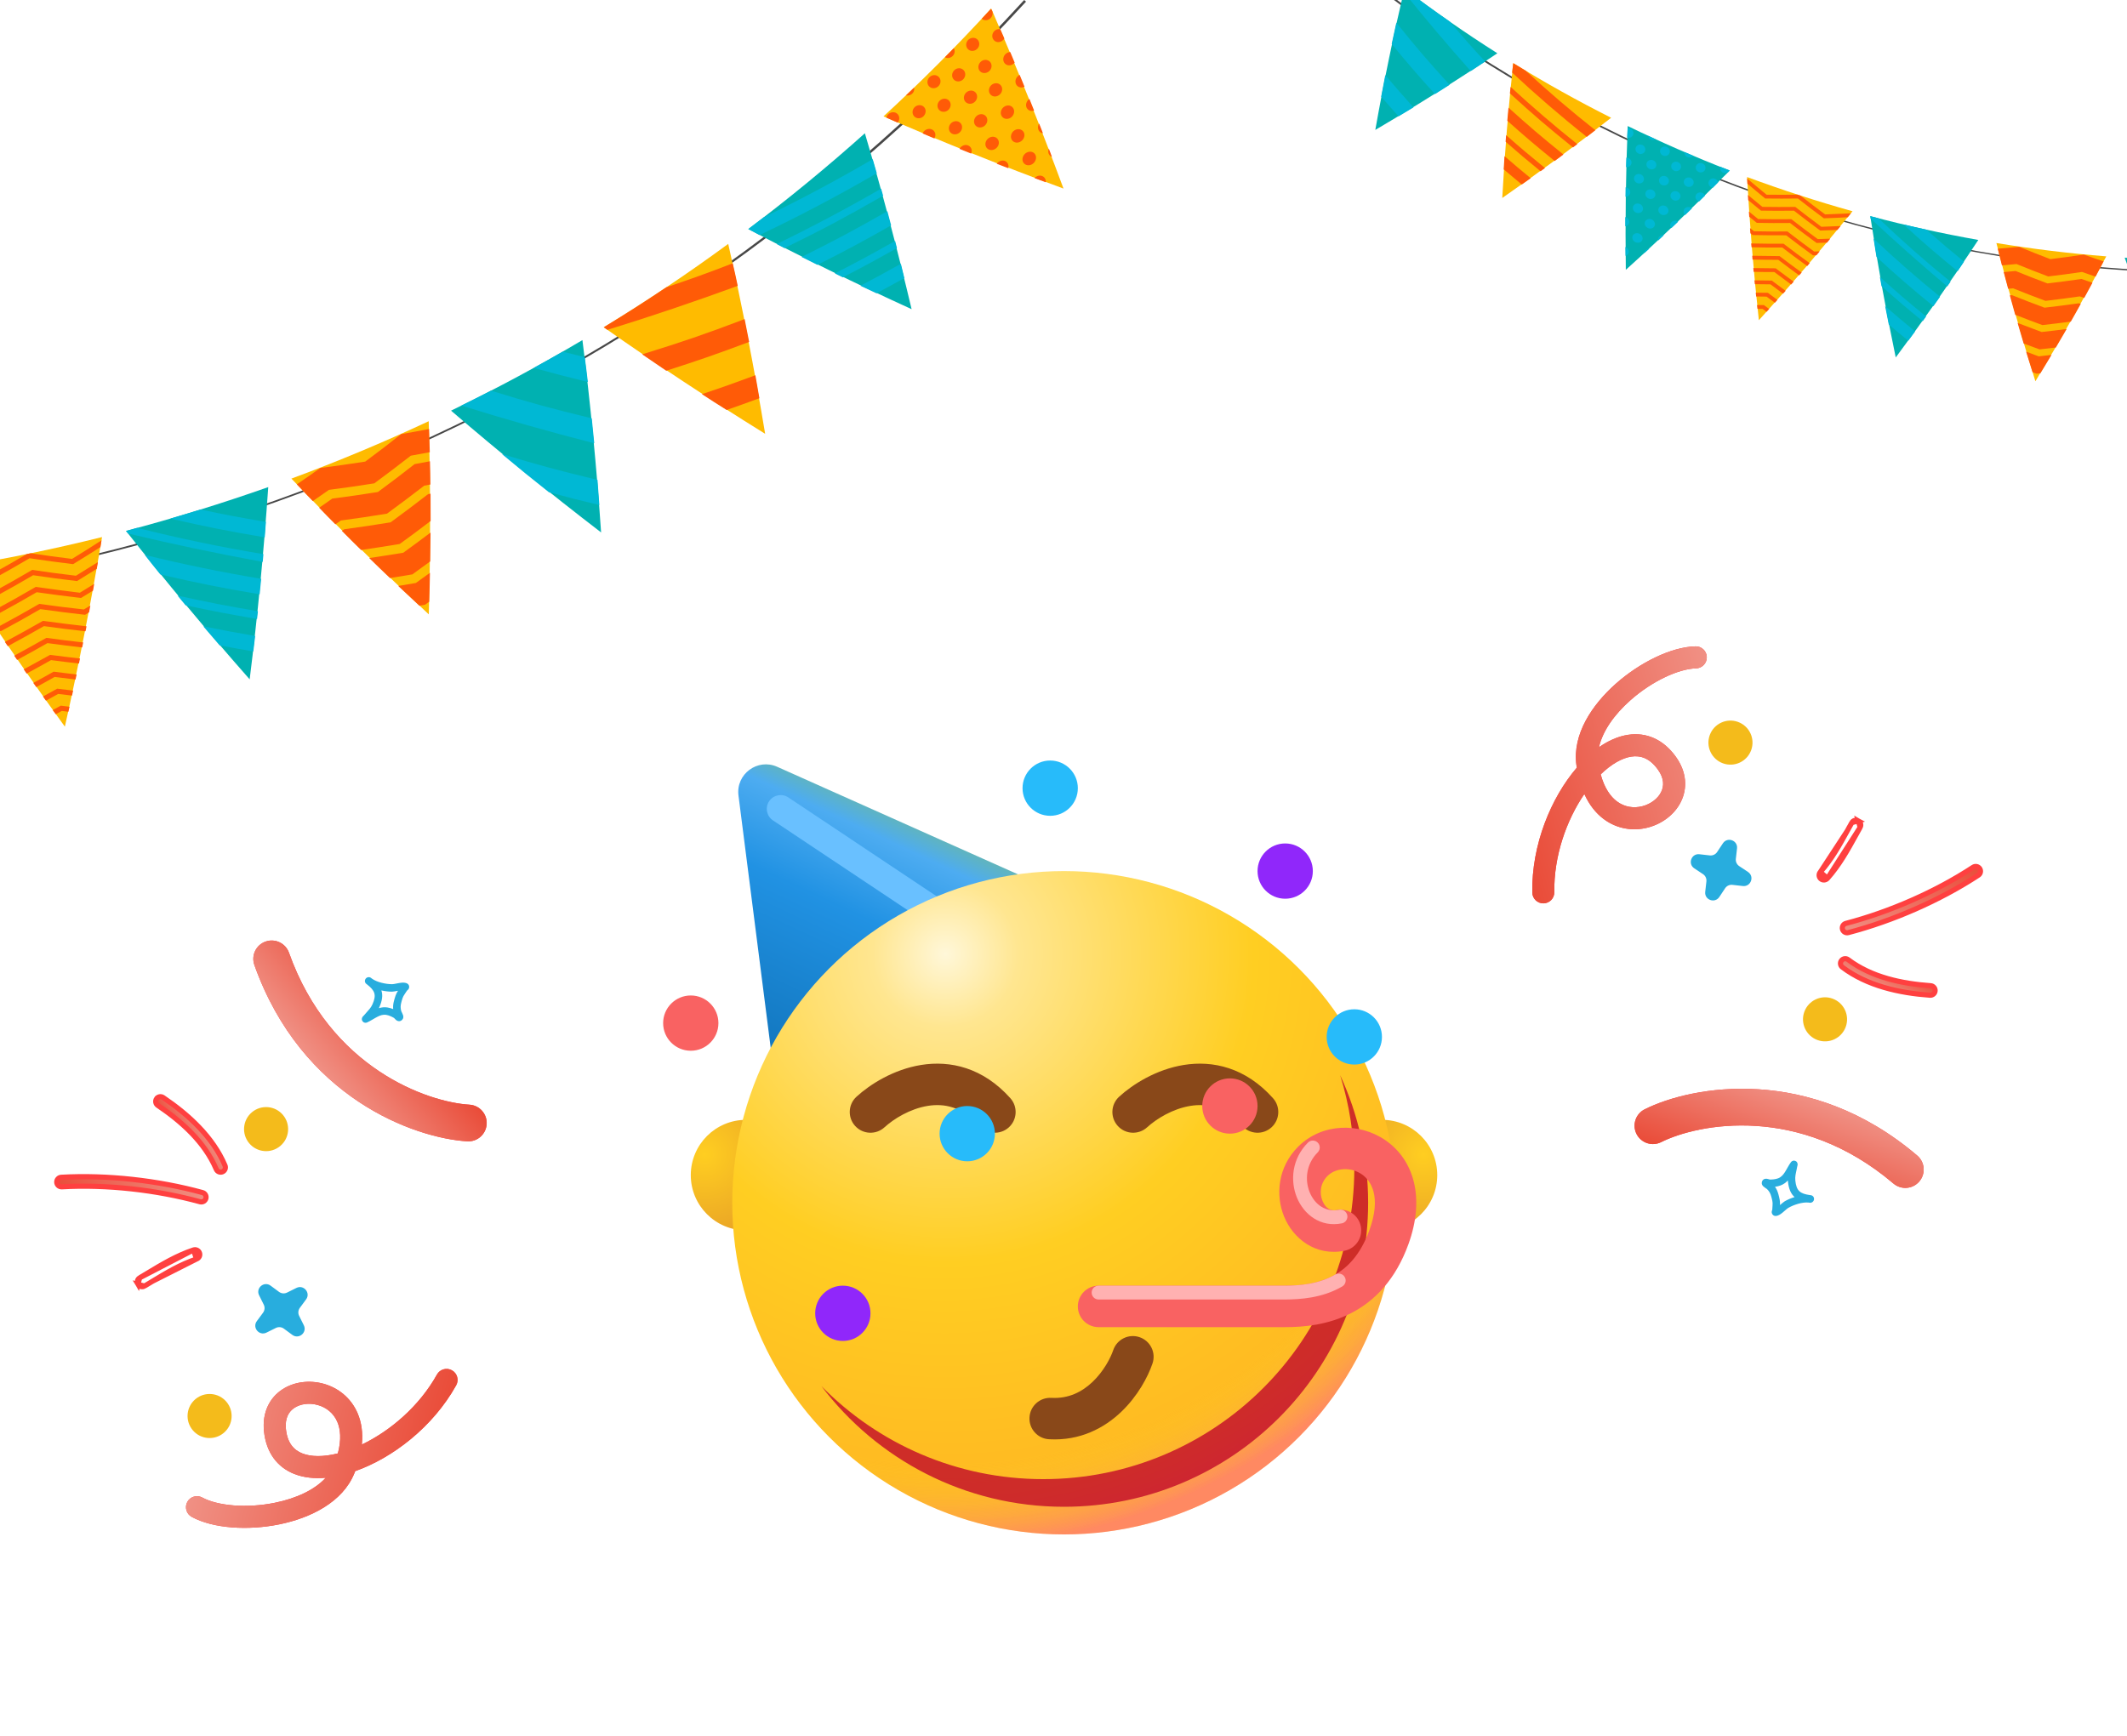 <svg width="414" height="338" viewBox="0 0 414 338" fill="none" xmlns="http://www.w3.org/2000/svg">
<defs>
<filter id="filter0_f_1674_8914" x="63.88" y="113.34" width="298.414" height="276.02" filterUnits="userSpaceOnUse" color-interpolation-filters="sRGB">
<feFlood flood-opacity="0" result="BackgroundImageFix"/>
<feBlend mode="normal" in="SourceGraphic" in2="BackgroundImageFix" result="shape"/>
<feGaussianBlur stdDeviation="48" result="effect1_foregroundBlur_1674_8914"/>
</filter>
<filter id="filter1_ddii_1674_8914" x="168.374" y="224.125" width="88.166" height="84.121" filterUnits="userSpaceOnUse" color-interpolation-filters="sRGB">
<feFlood flood-opacity="0" result="BackgroundImageFix"/>
<feColorMatrix in="SourceAlpha" type="matrix" values="0 0 0 0 0 0 0 0 0 0 0 0 0 0 0 0 0 0 127 0" result="hardAlpha"/>
<feOffset dy="16"/>
<feGaussianBlur stdDeviation="16"/>
<feColorMatrix type="matrix" values="0 0 0 0 0.282 0 0 0 0 0.055 0 0 0 0 0.302 0 0 0 0.2 0"/>
<feBlend mode="normal" in2="BackgroundImageFix" result="effect1_dropShadow_1674_8914"/>
<feColorMatrix in="SourceAlpha" type="matrix" values="0 0 0 0 0 0 0 0 0 0 0 0 0 0 0 0 0 0 127 0" result="hardAlpha"/>
<feOffset dy="4"/>
<feGaussianBlur stdDeviation="4"/>
<feComposite in2="hardAlpha" operator="out"/>
<feColorMatrix type="matrix" values="0 0 0 0 0.282 0 0 0 0 0.055 0 0 0 0 0.302 0 0 0 0.2 0"/>
<feBlend mode="normal" in2="effect1_dropShadow_1674_8914" result="effect2_dropShadow_1674_8914"/>
<feBlend mode="normal" in="SourceGraphic" in2="effect2_dropShadow_1674_8914" result="shape"/>
<feColorMatrix in="SourceAlpha" type="matrix" values="0 0 0 0 0 0 0 0 0 0 0 0 0 0 0 0 0 0 127 0" result="hardAlpha"/>
<feOffset dx="6" dy="6"/>
<feGaussianBlur stdDeviation="16"/>
<feComposite in2="hardAlpha" operator="arithmetic" k2="-1" k3="1"/>
<feColorMatrix type="matrix" values="0 0 0 0 0.763 0 0 0 0 0.389 0 0 0 0 0.122 0 0 0 1 0"/>
<feBlend mode="normal" in2="shape" result="effect3_innerShadow_1674_8914"/>
<feColorMatrix in="SourceAlpha" type="matrix" values="0 0 0 0 0 0 0 0 0 0 0 0 0 0 0 0 0 0 127 0" result="hardAlpha"/>
<feOffset dx="-6" dy="-6"/>
<feGaussianBlur stdDeviation="16"/>
<feComposite in2="hardAlpha" operator="arithmetic" k2="-1" k3="1"/>
<feColorMatrix type="matrix" values="0 0 0 0 0.354 0 0 0 0 0.18 0 0 0 0 0.054 0 0 0 1 0"/>
<feBlend mode="normal" in2="effect3_innerShadow_1674_8914" result="effect4_innerShadow_1674_8914"/>
</filter>
<filter id="filter2_ddii_1674_8914" x="133.395" y="171.086" width="96.288" height="77.453" filterUnits="userSpaceOnUse" color-interpolation-filters="sRGB">
<feFlood flood-opacity="0" result="BackgroundImageFix"/>
<feColorMatrix in="SourceAlpha" type="matrix" values="0 0 0 0 0 0 0 0 0 0 0 0 0 0 0 0 0 0 127 0" result="hardAlpha"/>
<feOffset dy="16"/>
<feGaussianBlur stdDeviation="16"/>
<feColorMatrix type="matrix" values="0 0 0 0 0.282 0 0 0 0 0.055 0 0 0 0 0.302 0 0 0 0.2 0"/>
<feBlend mode="normal" in2="BackgroundImageFix" result="effect1_dropShadow_1674_8914"/>
<feColorMatrix in="SourceAlpha" type="matrix" values="0 0 0 0 0 0 0 0 0 0 0 0 0 0 0 0 0 0 127 0" result="hardAlpha"/>
<feOffset dy="4"/>
<feGaussianBlur stdDeviation="4"/>
<feComposite in2="hardAlpha" operator="out"/>
<feColorMatrix type="matrix" values="0 0 0 0 0.282 0 0 0 0 0.055 0 0 0 0 0.302 0 0 0 0.2 0"/>
<feBlend mode="normal" in2="effect1_dropShadow_1674_8914" result="effect2_dropShadow_1674_8914"/>
<feBlend mode="normal" in="SourceGraphic" in2="effect2_dropShadow_1674_8914" result="shape"/>
<feColorMatrix in="SourceAlpha" type="matrix" values="0 0 0 0 0 0 0 0 0 0 0 0 0 0 0 0 0 0 127 0" result="hardAlpha"/>
<feOffset dx="6" dy="6"/>
<feGaussianBlur stdDeviation="16"/>
<feComposite in2="hardAlpha" operator="arithmetic" k2="-1" k3="1"/>
<feColorMatrix type="matrix" values="0 0 0 0 0.763 0 0 0 0 0.389 0 0 0 0 0.122 0 0 0 1 0"/>
<feBlend mode="normal" in2="shape" result="effect3_innerShadow_1674_8914"/>
<feColorMatrix in="SourceAlpha" type="matrix" values="0 0 0 0 0 0 0 0 0 0 0 0 0 0 0 0 0 0 127 0" result="hardAlpha"/>
<feOffset dx="-6" dy="-6"/>
<feGaussianBlur stdDeviation="16"/>
<feComposite in2="hardAlpha" operator="arithmetic" k2="-1" k3="1"/>
<feColorMatrix type="matrix" values="0 0 0 0 0.354 0 0 0 0 0.18 0 0 0 0 0.054 0 0 0 1 0"/>
<feBlend mode="normal" in2="effect3_innerShadow_1674_8914" result="effect4_innerShadow_1674_8914"/>
</filter>
<filter id="filter3_ddii_1674_8914" x="184.517" y="171.086" width="96.288" height="77.453" filterUnits="userSpaceOnUse" color-interpolation-filters="sRGB">
<feFlood flood-opacity="0" result="BackgroundImageFix"/>
<feColorMatrix in="SourceAlpha" type="matrix" values="0 0 0 0 0 0 0 0 0 0 0 0 0 0 0 0 0 0 127 0" result="hardAlpha"/>
<feOffset dy="16"/>
<feGaussianBlur stdDeviation="16"/>
<feColorMatrix type="matrix" values="0 0 0 0 0.282 0 0 0 0 0.055 0 0 0 0 0.302 0 0 0 0.2 0"/>
<feBlend mode="normal" in2="BackgroundImageFix" result="effect1_dropShadow_1674_8914"/>
<feColorMatrix in="SourceAlpha" type="matrix" values="0 0 0 0 0 0 0 0 0 0 0 0 0 0 0 0 0 0 127 0" result="hardAlpha"/>
<feOffset dy="4"/>
<feGaussianBlur stdDeviation="4"/>
<feComposite in2="hardAlpha" operator="out"/>
<feColorMatrix type="matrix" values="0 0 0 0 0.282 0 0 0 0 0.055 0 0 0 0 0.302 0 0 0 0.2 0"/>
<feBlend mode="normal" in2="effect1_dropShadow_1674_8914" result="effect2_dropShadow_1674_8914"/>
<feBlend mode="normal" in="SourceGraphic" in2="effect2_dropShadow_1674_8914" result="shape"/>
<feColorMatrix in="SourceAlpha" type="matrix" values="0 0 0 0 0 0 0 0 0 0 0 0 0 0 0 0 0 0 127 0" result="hardAlpha"/>
<feOffset dx="6" dy="6"/>
<feGaussianBlur stdDeviation="16"/>
<feComposite in2="hardAlpha" operator="arithmetic" k2="-1" k3="1"/>
<feColorMatrix type="matrix" values="0 0 0 0 0.763 0 0 0 0 0.389 0 0 0 0 0.122 0 0 0 1 0"/>
<feBlend mode="normal" in2="shape" result="effect3_innerShadow_1674_8914"/>
<feColorMatrix in="SourceAlpha" type="matrix" values="0 0 0 0 0 0 0 0 0 0 0 0 0 0 0 0 0 0 127 0" result="hardAlpha"/>
<feOffset dx="-6" dy="-6"/>
<feGaussianBlur stdDeviation="16"/>
<feComposite in2="hardAlpha" operator="arithmetic" k2="-1" k3="1"/>
<feColorMatrix type="matrix" values="0 0 0 0 0.354 0 0 0 0 0.18 0 0 0 0 0.054 0 0 0 1 0"/>
<feBlend mode="normal" in2="effect3_innerShadow_1674_8914" result="effect4_innerShadow_1674_8914"/>
</filter>
<linearGradient id="paint0_linear_1674_8914" x1="363.388" y1="158.543" x2="356.184" y2="172.774" gradientUnits="userSpaceOnUse">
<stop stop-color="#E94531"/>
<stop offset="1" stop-color="#F09185"/>
</linearGradient>
<linearGradient id="paint1_linear_1674_8914" x1="385.292" y1="165.722" x2="372.936" y2="189.567" gradientUnits="userSpaceOnUse">
<stop stop-color="#E94531"/>
<stop offset="1" stop-color="#F09185"/>
</linearGradient>
<linearGradient id="paint2_linear_1674_8914" x1="375.631" y1="190.501" x2="372.478" y2="196.535" gradientUnits="userSpaceOnUse">
<stop stop-color="#E94531"/>
<stop offset="1" stop-color="#F09185"/>
</linearGradient>
<linearGradient id="paint3_linear_1674_8914" x1="285.174" y1="143.331" x2="333.224" y2="129.807" gradientUnits="userSpaceOnUse">
<stop stop-color="#E94531"/>
<stop offset="1" stop-color="#F09185"/>
</linearGradient>
<linearGradient id="paint4_linear_1674_8914" x1="323.371" y1="225.579" x2="330.662" y2="205.489" gradientUnits="userSpaceOnUse">
<stop stop-color="#E94531"/>
<stop offset="1" stop-color="#F09185"/>
</linearGradient>
<linearGradient id="paint5_linear_1674_8914" x1="24.766" y1="250.318" x2="38.12" y2="241.595" gradientUnits="userSpaceOnUse">
<stop stop-color="#E94531"/>
<stop offset="1" stop-color="#F09185"/>
</linearGradient>
<linearGradient id="paint6_linear_1674_8914" x1="9.384" y1="233.148" x2="32.007" y2="218.676" gradientUnits="userSpaceOnUse">
<stop stop-color="#E94531"/>
<stop offset="1" stop-color="#F09185"/>
</linearGradient>
<linearGradient id="paint7_linear_1674_8914" x1="30.142" y1="216.519" x2="35.89" y2="212.869" gradientUnits="userSpaceOnUse">
<stop stop-color="#E94531"/>
<stop offset="1" stop-color="#F09185"/>
</linearGradient>
<linearGradient id="paint8_linear_1674_8914" x1="84.894" y1="302.6" x2="36.519" y2="290.286" gradientUnits="userSpaceOnUse">
<stop stop-color="#E94531"/>
<stop offset="1" stop-color="#F09185"/>
</linearGradient>
<linearGradient id="paint9_linear_1674_8914" x1="92.939" y1="212.269" x2="76.579" y2="226.022" gradientUnits="userSpaceOnUse">
<stop stop-color="#E94531"/>
<stop offset="1" stop-color="#F09185"/>
</linearGradient>
<linearGradient id="paint10_linear_1674_8914" x1="173.467" y1="144.036" x2="143.87" y2="207.266" gradientUnits="userSpaceOnUse">
<stop stop-color="#99CC29"/>
<stop offset="0.258" stop-color="#4DACF1"/>
<stop offset="0.482" stop-color="#2192E3"/>
<stop offset="1" stop-color="#1073BA"/>
</linearGradient>
<radialGradient id="paint11_radial_1674_8914" cx="0" cy="0" r="1" gradientUnits="userSpaceOnUse" gradientTransform="translate(137.144 224.75) rotate(61.389) scale(16.857)">
<stop stop-color="#FFCE21"/>
<stop offset="1" stop-color="#E9A326"/>
</radialGradient>
<radialGradient id="paint12_radial_1674_8914" cx="0" cy="0" r="1" gradientUnits="userSpaceOnUse" gradientTransform="translate(2.691 6.727) rotate(61.389) scale(16.857 16.857)">
<stop stop-color="#FFCE21"/>
<stop offset="1" stop-color="#E9A326"/>
</radialGradient>
<radialGradient id="paint13_radial_1674_8914" cx="0" cy="0" r="1" gradientUnits="userSpaceOnUse" gradientTransform="translate(184.23 185.737) rotate(78.559) scale(115.297 115.297)">
<stop stop-color="#FFF7D9"/>
<stop offset="0.123" stop-color="#FFE690"/>
<stop offset="0.519" stop-color="#FFCE22"/>
<stop offset="1" stop-color="#FFB422"/>
</radialGradient>
<radialGradient id="paint14_radial_1674_8914" cx="0" cy="0" r="1" gradientUnits="userSpaceOnUse" gradientTransform="translate(184.23 185.737) rotate(78.559) scale(115.297 115.297)">
<stop offset="0.857" stop-color="#EDFF22" stop-opacity="0"/>
<stop offset="1" stop-color="#FF24F6" stop-opacity="0.3"/>
</radialGradient>
<clipPath id="clip0_1674_8914">
<rect width="414" height="338" fill="white"/>
</clipPath>
<clipPath id="clip1_1674_8914">
<rect width="172.2" height="172.2" fill="white" transform="translate(121 140)"/>
</clipPath>
</defs>
<g clip-path="url(#clip0_1674_8914)">
<rect width="414" height="338" fill="white"/>
<path d="M-66.885 118.447C-84.885 118.447 -102.983 117.134 -121 114.49L-120.935 114.004C0.026 131.68 116.77 90.133 199.346 0L199.702 0.324C179.334 22.574 156.501 42.164 131.819 58.575C107.429 74.792 81.158 87.976 53.703 97.738C26.264 107.501 -2.439 113.906 -31.581 116.744C-43.257 117.88 -55.047 118.447 -66.885 118.447Z" fill="#474747"/>
<path fill-rule="evenodd" clip-rule="evenodd" d="M83.461 119.614C74.282 111.036 65.395 102.263 56.719 93.181C65.785 89.824 74.704 86.094 83.445 82.008C83.802 94.576 83.801 107.063 83.461 119.614Z" fill="#FFBB00"/>
<path d="M73.553 95.791C70.001 96.359 68.234 96.602 64.682 97.072C63.66 97.786 63.141 98.142 62.12 98.856C63.368 100.153 64.001 100.802 65.282 102.083C65.72 101.791 65.931 101.629 66.352 101.337C69.936 100.851 71.736 100.591 75.32 100.007C78.255 97.851 79.699 96.764 82.569 94.559C83.056 94.478 83.283 94.429 83.769 94.332C83.753 92.515 83.737 91.623 83.688 89.807C82.488 90.034 81.888 90.148 80.704 90.359C77.882 92.564 76.455 93.65 73.553 95.791ZM78.077 84.52C75.32 86.694 73.909 87.764 71.088 89.872C67.601 90.407 65.85 90.65 62.363 91.105C60.547 92.402 59.622 93.034 57.774 94.299C59.006 95.613 59.639 96.261 60.887 97.559C62.152 96.683 62.785 96.245 64.033 95.37C67.569 94.915 69.32 94.656 72.855 94.105C75.726 91.98 77.153 90.894 79.958 88.721C81.434 88.461 82.164 88.315 83.656 88.04C83.607 86.239 83.575 85.331 83.51 83.531C81.337 83.937 80.25 84.147 78.077 84.52ZM77.51 114.084C79.147 115.624 79.974 116.403 81.629 117.927C82.066 117.846 82.293 117.813 82.731 117.732C83.056 117.505 83.218 117.376 83.542 117.149C83.623 114.894 83.639 113.775 83.688 111.521C82.602 112.316 82.05 112.721 80.947 113.5C79.585 113.743 78.904 113.857 77.51 114.084ZM71.866 108.651C73.472 110.224 74.282 111.002 75.904 112.543C77.655 112.267 78.531 112.121 80.266 111.829C81.661 110.824 82.358 110.321 83.737 109.3C83.769 107.046 83.785 105.927 83.802 103.689C81.693 105.278 80.639 106.056 78.499 107.613C75.839 108.051 74.509 108.246 71.866 108.651ZM76.034 101.694C72.417 102.278 70.617 102.553 67.017 103.04C66.823 103.17 66.742 103.235 66.547 103.364C68.023 104.856 68.769 105.602 70.277 107.078C73.277 106.64 74.785 106.413 77.801 105.91C80.234 104.143 81.434 103.251 83.818 101.435C83.818 99.31 83.818 98.24 83.802 96.115C83.607 96.148 83.51 96.164 83.315 96.213C80.428 98.434 78.969 99.537 76.034 101.694Z" fill="#FF5B07"/>
<path fill-rule="evenodd" clip-rule="evenodd" d="M148.928 84.459C138.241 77.826 127.814 70.95 117.516 63.717C125.819 58.658 133.895 53.241 141.744 47.484C144.501 59.777 146.868 72.053 148.928 84.459Z" fill="#FFBB00"/>
<path d="M129.679 72.181C136.133 70.106 139.376 68.987 145.814 66.57C145.474 64.787 145.295 63.895 144.939 62.127C136.976 65.143 132.987 66.505 124.992 68.987C126.857 70.268 127.798 70.9 129.679 72.181ZM129.695 55.932C124.879 59.143 122.446 60.7 117.516 63.716C117.808 63.927 117.938 64.024 118.23 64.219C126.792 61.576 135.16 58.738 143.593 55.657C143.22 53.889 143.025 53.013 142.62 51.262C137.463 53.256 134.868 54.181 129.695 55.932ZM141.436 79.819C143.982 78.927 145.263 78.473 147.809 77.533C147.501 75.733 147.355 74.841 147.031 73.057C142.879 74.598 140.787 75.344 136.619 76.738C138.533 77.987 139.49 78.603 141.436 79.819Z" fill="#FF5B07"/>
<path fill-rule="evenodd" clip-rule="evenodd" d="M116.997 103.659C107.024 96.005 97.326 88.14 87.791 79.95C96.499 75.734 105.045 71.145 113.365 66.215C114.938 78.686 116.138 91.124 116.997 103.659Z" fill="#00B1B1"/>
<path d="M89.802 78.961C98.413 81.653 106.943 84.069 115.667 86.307C115.489 84.361 115.392 83.388 115.181 81.442C107.186 79.512 103.245 78.426 95.558 76.058C93.272 77.242 92.121 77.826 89.802 78.961ZM106.829 95.826C110.721 96.88 112.683 97.383 116.656 98.324C116.527 96.362 116.446 95.389 116.3 93.426C108.726 91.61 105.013 90.605 97.699 88.399C101.299 91.415 103.132 92.891 106.829 95.826ZM109.521 68.469C107.283 69.75 106.148 70.398 103.894 71.631C108.062 72.782 110.17 73.334 114.419 74.372C114.192 72.442 114.078 71.469 113.819 69.539C112.083 69.117 111.224 68.907 109.521 68.469Z" fill="#00B8D4"/>
<path fill-rule="evenodd" clip-rule="evenodd" d="M48.595 132.264C40.292 122.842 32.297 113.242 24.529 103.366C33.87 100.901 43.097 98.047 52.211 94.836C51.352 107.355 50.152 119.794 48.595 132.264Z" fill="#00B1B1"/>
<path d="M42.757 125.649C45.368 126.151 46.665 126.378 49.309 126.833C49.454 125.633 49.535 125.016 49.665 123.816C45.595 123.119 43.568 122.746 39.562 121.935C40.827 123.427 41.46 124.157 42.757 125.649ZM36.124 117.848C41.622 119.016 44.411 119.551 50.038 120.508C50.103 119.908 50.136 119.6 50.2 119C43.876 117.93 40.746 117.313 34.568 115.967C35.184 116.73 35.508 117.103 36.124 117.848ZM31.211 111.848C38.816 113.6 42.692 114.378 50.541 115.708C50.671 114.508 50.719 113.908 50.833 112.692C43.243 111.427 35.638 109.87 28.178 108.037C29.378 109.578 29.978 110.324 31.211 111.848ZM24.529 103.367C24.692 103.562 24.756 103.675 24.919 103.87C33.659 105.962 42.303 107.778 51.141 109.4C51.19 108.8 51.222 108.491 51.271 107.891C43.049 106.529 34.794 104.81 26.702 102.767C25.827 103.026 25.405 103.14 24.529 103.367ZM39.027 99.199C36.676 99.929 35.508 100.286 33.157 100.967C40.389 102.621 44.071 103.351 51.53 104.616C51.627 103.416 51.676 102.816 51.757 101.616C46.617 100.74 44.071 100.27 39.027 99.199Z" fill="#00B8D4"/>
<path fill-rule="evenodd" clip-rule="evenodd" d="M177.437 60.195C166.669 55.281 156.128 50.108 145.652 44.595C153.469 38.708 161.042 32.481 168.34 25.945C171.696 37.297 174.713 48.681 177.437 60.195Z" fill="#00B1B1"/>
<path d="M164.042 54C168.274 51.811 170.383 50.659 174.583 48.308C174.437 47.756 174.372 47.481 174.226 46.913C169.556 49.54 167.204 50.805 162.485 53.238C163.118 53.546 163.426 53.692 164.042 54ZM159.112 51.567C164.885 48.648 167.756 47.108 173.448 43.881C173.156 42.778 173.01 42.227 172.718 41.124C166.101 44.886 162.761 46.67 156.031 50.027C157.263 50.643 157.88 50.967 159.112 51.567ZM170.593 57.097C172.767 55.93 173.853 55.346 176.026 54.146C175.75 53.027 175.621 52.475 175.345 51.356C172.199 53.108 170.626 53.967 167.464 55.638C168.712 56.221 169.345 56.513 170.593 57.097ZM152.69 48.308C160.442 44.497 164.285 42.453 171.891 38.107C171.745 37.556 171.664 37.28 171.502 36.729C164.869 40.556 158.042 44.189 151.166 47.513C151.766 47.837 152.074 48 152.69 48.308ZM148.652 42.308C147.452 43.232 146.852 43.686 145.652 44.594C146.528 45.064 146.966 45.308 147.841 45.762C155.577 42.081 163.247 38.043 170.658 33.729C170.35 32.626 170.188 32.091 169.864 30.988C162.972 35.026 155.852 38.837 148.652 42.308Z" fill="#00B8D4"/>
<path fill-rule="evenodd" clip-rule="evenodd" d="M207 36.713C195.162 32.351 183.534 27.696 171.972 22.653C179.253 15.956 186.243 8.95 192.924 1.652C197.951 13.231 202.622 24.875 207 36.713Z" fill="#FFBB00"/>
<path d="M199.167 30.389C198.827 31.07 199.07 31.833 199.719 32.092C200.367 32.352 201.162 32.011 201.503 31.314C201.843 30.633 201.6 29.87 200.951 29.611C200.303 29.368 199.508 29.708 199.167 30.389ZM196.913 25.995C196.589 26.676 196.832 27.422 197.481 27.681C198.113 27.941 198.908 27.6 199.249 26.919C199.589 26.238 199.33 25.492 198.681 25.232C198.032 24.973 197.238 25.314 196.913 25.995ZM194.935 21.373C194.611 22.038 194.87 22.8 195.502 23.059C196.151 23.319 196.93 22.978 197.254 22.297C197.578 21.616 197.319 20.87 196.67 20.611C196.038 20.367 195.259 20.708 194.935 21.373ZM202.751 25.897C202.832 25.93 202.914 25.93 202.995 25.93C202.703 25.184 202.557 24.811 202.265 24.065C202.232 24.113 202.184 24.146 202.168 24.211C201.843 24.892 202.119 25.654 202.751 25.897ZM189.729 23.043C189.405 23.708 189.648 24.454 190.281 24.73C190.913 24.989 191.708 24.665 192.032 24C192.356 23.335 192.113 22.573 191.464 22.313C190.832 22.054 190.054 22.378 189.729 23.043ZM190.054 19.394C190.378 18.73 190.102 17.984 189.47 17.724C188.837 17.465 188.059 17.789 187.751 18.438C187.427 19.102 187.686 19.849 188.318 20.108C188.967 20.384 189.746 20.059 190.054 19.394ZM187.751 15.048C188.059 14.4 187.8 13.654 187.151 13.378C186.518 13.118 185.756 13.427 185.448 14.091C185.14 14.74 185.399 15.486 186.032 15.762C186.681 16.021 187.443 15.713 187.751 15.048ZM192.616 17.027C192.308 17.692 192.567 18.438 193.2 18.697C193.832 18.957 194.611 18.616 194.935 17.951C195.243 17.286 194.984 16.54 194.335 16.281C193.702 16.038 192.924 16.362 192.616 17.027ZM195.389 10.994C195.097 11.659 195.373 12.405 196.005 12.648C196.524 12.843 197.124 12.648 197.497 12.194C197.157 11.367 196.978 10.962 196.638 10.135C196.102 10.167 195.616 10.475 195.389 10.994ZM197.773 15.292C197.465 15.973 197.74 16.719 198.373 16.962C198.713 17.092 199.086 17.043 199.411 16.881C199.038 15.957 198.843 15.502 198.47 14.578C198.178 14.724 197.935 14.967 197.773 15.292ZM193.248 6.47C192.956 7.135 193.248 7.864 193.881 8.124C194.481 8.351 195.146 8.059 195.486 7.491C195.178 6.762 195.016 6.405 194.692 5.675C194.108 5.578 193.508 5.886 193.248 6.47ZM194.011 31.881C194.902 32.222 195.357 32.4 196.248 32.741C196.394 32.157 196.167 31.573 195.616 31.346C195.065 31.119 194.4 31.362 194.011 31.881ZM190.491 9.097C190.783 8.432 190.508 7.702 189.859 7.443C189.227 7.199 188.464 7.524 188.173 8.172C187.881 8.821 188.156 9.567 188.789 9.827C189.437 10.086 190.2 9.745 190.491 9.097ZM192.875 13.394C193.183 12.729 192.908 11.983 192.259 11.74C191.61 11.481 190.864 11.821 190.556 12.486C190.248 13.151 190.524 13.897 191.156 14.14C191.805 14.383 192.567 14.059 192.875 13.394ZM185.708 10.508C185.886 10.118 185.837 9.697 185.659 9.372C184.962 10.086 184.621 10.443 183.924 11.14C183.956 11.156 183.989 11.189 184.021 11.205C184.653 11.464 185.399 11.156 185.708 10.508ZM191.092 3.648C191.189 3.729 191.302 3.81 191.432 3.859C192.065 4.102 192.827 3.761 193.102 3.097C193.313 2.594 193.2 2.059 192.859 1.734C192.162 2.497 191.805 2.886 191.092 3.648ZM193.719 26.708C193.086 26.449 192.292 26.773 191.951 27.438C191.61 28.103 191.854 28.865 192.502 29.125C193.135 29.384 193.929 29.06 194.27 28.395C194.611 27.73 194.351 26.968 193.719 26.708ZM201.357 34.671C202.232 34.995 202.67 35.157 203.546 35.481C203.595 34.962 203.351 34.476 202.865 34.281C202.362 34.071 201.762 34.249 201.357 34.671ZM204.73 30.535H204.746C204.503 29.887 204.389 29.562 204.146 28.93C203.87 29.595 204.114 30.292 204.73 30.535ZM172.637 22.589C172.588 22.686 172.572 22.8 172.54 22.913C173.399 23.303 173.837 23.497 174.713 23.87C174.777 23.805 174.842 23.741 174.891 23.643C175.215 23.011 174.988 22.249 174.356 21.957C173.74 21.681 172.961 21.957 172.637 22.589ZM177.826 17.87C177.956 17.611 177.972 17.319 177.924 17.059C177.291 17.659 176.983 17.967 176.35 18.567C176.918 18.697 177.534 18.421 177.826 17.87ZM199.849 19.865C199.524 20.546 199.8 21.292 200.432 21.535C200.708 21.632 201 21.616 201.276 21.519C200.919 20.611 200.74 20.157 200.367 19.248C200.157 19.411 199.962 19.605 199.849 19.865ZM179.642 25.849C179.626 25.897 179.626 25.946 179.61 25.995C180.518 26.384 180.956 26.578 181.864 26.951C181.88 26.935 181.897 26.919 181.913 26.887C182.253 26.238 182.01 25.476 181.378 25.2C180.745 24.924 179.967 25.216 179.642 25.849ZM182.934 16.394C183.243 15.746 182.983 15 182.351 14.724C181.718 14.448 180.956 14.756 180.648 15.405C180.34 16.054 180.583 16.8 181.216 17.075C181.848 17.351 182.61 17.043 182.934 16.394ZM186.567 23.692C185.935 23.416 185.156 23.724 184.832 24.373C184.508 25.022 184.751 25.784 185.367 26.059C185.999 26.335 186.778 26.027 187.118 25.362C187.443 24.713 187.199 23.968 186.567 23.692ZM184.897 20.984C185.221 20.335 184.962 19.589 184.329 19.313C183.697 19.038 182.934 19.346 182.61 19.994C182.286 20.643 182.545 21.389 183.162 21.665C183.794 21.94 184.572 21.648 184.897 20.984ZM179.48 20.578C178.848 20.303 178.086 20.595 177.761 21.227C177.437 21.876 177.68 22.622 178.296 22.913C178.929 23.205 179.691 22.913 180.015 22.265C180.356 21.616 180.113 20.854 179.48 20.578ZM186.745 28.979C187.654 29.352 188.124 29.53 189.032 29.903C189.291 29.27 189.064 28.589 188.464 28.33C187.848 28.054 187.102 28.362 186.745 28.979Z" fill="#FF5B07"/>
<path fill-rule="evenodd" clip-rule="evenodd" d="M12.626 141.476C5.264 131.292 -1.775 120.978 -8.569 110.404C0.982 108.848 10.469 106.902 19.859 104.566C17.783 116.956 15.383 129.216 12.626 141.476Z" fill="#FFBB00"/>
<path d="M0.95 124.984C1.177 125.308 1.29 125.486 1.517 125.811C4.355 124.27 5.766 123.492 8.556 121.902C11.783 122.34 13.388 122.551 16.648 122.908C16.729 122.519 16.761 122.324 16.842 121.935C13.437 121.546 11.734 121.335 8.361 120.881C5.426 122.551 3.934 123.362 0.95 124.984ZM4.615 130.319C4.842 130.643 4.955 130.805 5.182 131.146C7.096 130.108 8.053 129.573 9.934 128.519C12.091 128.795 13.177 128.941 15.367 129.184C15.448 128.795 15.496 128.6 15.577 128.211C13.242 127.935 12.075 127.805 9.756 127.497C7.712 128.616 6.674 129.184 4.615 130.319ZM14.021 108.816C10.777 108.41 9.172 108.199 5.977 107.713C5.669 107.778 5.523 107.81 5.215 107.875C2.426 109.513 1.015 110.307 -1.839 111.881C-4.467 111.426 -5.764 111.199 -8.375 110.697C-8.083 111.151 -7.937 111.378 -7.661 111.848C-5.277 112.302 -4.077 112.513 -1.677 112.918C1.339 111.264 2.815 110.405 5.766 108.686C9.139 109.189 10.826 109.416 14.231 109.837C16.372 108.524 17.442 107.859 19.55 106.513C19.632 105.994 19.68 105.734 19.761 105.199C17.475 106.675 16.34 107.388 14.021 108.816ZM10.258 138.249C10.502 138.573 10.615 138.735 10.858 139.06C11.329 138.8 11.556 138.671 12.026 138.411C12.545 138.476 12.788 138.508 13.307 138.573C13.404 138.184 13.437 137.989 13.534 137.6C12.853 137.519 12.512 137.487 11.831 137.389C11.199 137.73 10.891 137.892 10.258 138.249ZM2.766 127.659C2.993 127.984 3.107 128.146 3.334 128.486C5.718 127.189 6.901 126.54 9.237 125.211C11.929 125.567 13.291 125.746 15.999 126.054C16.08 125.665 16.113 125.47 16.194 125.081C13.323 124.757 11.88 124.578 9.026 124.189C6.561 125.584 5.296 126.281 2.766 127.659ZM7.647 117.573C4.631 119.308 3.09 120.167 0.009 121.838C-0.526 121.757 -0.785 121.708 -1.304 121.627C-0.996 122.081 -0.85 122.308 -0.542 122.762C-0.25 122.811 -0.104 122.827 0.188 122.875C3.285 121.205 4.826 120.346 7.858 118.594C11.312 119.081 13.064 119.292 16.55 119.697C16.875 119.502 17.021 119.405 17.345 119.21C17.442 118.692 17.491 118.432 17.588 117.897C17.085 118.205 16.842 118.351 16.323 118.659C12.837 118.27 11.102 118.059 7.647 117.573ZM6.966 114.264C3.966 116 2.458 116.859 -0.607 118.529C-1.839 118.319 -2.456 118.221 -3.704 118.01C-3.412 118.465 -3.266 118.692 -2.958 119.146C-1.953 119.324 -1.45 119.405 -0.445 119.567C2.62 117.897 4.145 117.037 7.145 115.302C10.583 115.789 12.302 116.016 15.772 116.421C16.713 115.854 17.183 115.562 18.107 114.994C18.204 114.475 18.253 114.216 18.334 113.681C17.215 114.378 16.664 114.718 15.545 115.4C12.107 114.978 10.388 114.751 6.966 114.264ZM6.269 110.956C3.301 112.691 1.809 113.535 -1.223 115.205C-3.153 114.881 -4.126 114.718 -6.056 114.362C-5.764 114.816 -5.618 115.043 -5.326 115.497C-3.623 115.805 -2.764 115.951 -1.061 116.243C1.972 114.573 3.48 113.729 6.447 111.994C9.853 112.497 11.556 112.724 14.994 113.129C16.534 112.189 17.313 111.702 18.837 110.745C18.918 110.226 18.967 109.967 19.064 109.432C17.361 110.502 16.502 111.037 14.783 112.091C11.361 111.686 9.658 111.459 6.269 110.956ZM8.361 135.606C8.588 135.93 8.718 136.092 8.945 136.416C9.902 135.898 10.388 135.622 11.329 135.103C12.399 135.233 12.934 135.298 14.021 135.427C14.102 135.038 14.15 134.843 14.231 134.454C12.983 134.308 12.367 134.227 11.134 134.081C10.031 134.697 9.48 135.006 8.361 135.606ZM6.48 132.962C6.707 133.287 6.82 133.449 7.064 133.773C8.507 132.995 9.22 132.589 10.631 131.795C12.253 132.006 13.064 132.103 14.702 132.297C14.783 131.908 14.831 131.714 14.912 131.324C13.112 131.114 12.22 131 10.437 130.773C8.864 131.665 8.069 132.103 6.48 132.962Z" fill="#FF5B07"/>
<path d="M515.04 39.442L515.151 39.791C493.807 46.69 471.841 50.97 449.858 52.522C428.13 54.057 406.301 52.932 384.965 49.163C363.639 45.402 342.73 39.007 322.836 30.13C302.711 21.159 283.534 9.622 265.831 -4.158L266.053 -4.448C337.793 51.397 428.54 67.394 515.04 39.442Z" fill="#474747"/>
<path fill-rule="evenodd" clip-rule="evenodd" d="M396.17 74.231C393.39 65.311 390.866 56.374 388.581 47.318C395.675 48.478 402.804 49.348 409.967 49.911C405.593 58.157 401.013 66.232 396.17 74.231Z" fill="#FFBB00"/>
<path d="M398.524 55.181C396.017 54.243 394.78 53.757 392.316 52.76C391.395 52.845 390.926 52.888 390.005 52.973C390.337 54.278 390.508 54.926 390.866 56.222C391.258 56.188 391.446 56.17 391.838 56.136C394.328 57.143 395.599 57.629 398.131 58.575C400.817 58.26 402.148 58.089 404.817 57.705C405.158 57.825 405.337 57.885 405.678 58.004C406.326 56.827 406.65 56.23 407.281 55.053C406.428 54.764 405.993 54.619 405.141 54.312C402.497 54.687 401.176 54.866 398.524 55.181ZM405.576 49.562C402.992 49.946 401.696 50.133 399.086 50.457C396.631 49.519 395.411 49.033 392.989 48.044C391.335 48.215 390.508 48.291 388.845 48.419C389.161 49.724 389.331 50.372 389.655 51.668C390.798 51.566 391.361 51.515 392.495 51.404C394.942 52.401 396.179 52.888 398.669 53.825C401.303 53.51 402.625 53.331 405.243 52.947C406.292 53.314 406.821 53.502 407.878 53.86C408.509 52.683 408.825 52.077 409.447 50.892C407.895 50.38 407.128 50.108 405.576 49.562ZM394.362 68.467C394.857 70.07 395.104 70.863 395.616 72.466C395.931 72.577 396.093 72.637 396.4 72.756C396.699 72.731 396.844 72.705 397.142 72.679C398.012 71.247 398.455 70.531 399.308 69.098C398.31 69.209 397.807 69.268 396.81 69.379C395.829 69.013 395.334 68.825 394.362 68.467ZM392.708 62.873C393.168 64.476 393.407 65.278 393.885 66.881C395.113 67.341 395.735 67.572 396.972 68.023C398.251 67.887 398.882 67.819 400.152 67.657C400.997 66.216 401.423 65.499 402.259 64.05C400.314 64.306 399.342 64.425 397.389 64.638C395.496 63.939 394.567 63.589 392.708 62.873ZM397.944 59.906C395.394 58.959 394.132 58.464 391.617 57.467C391.446 57.484 391.361 57.484 391.19 57.501C391.608 59.01 391.813 59.761 392.239 61.278C394.345 62.105 395.394 62.506 397.526 63.291C399.752 63.044 400.852 62.899 403.06 62.617C403.845 61.236 404.237 60.554 404.996 59.164C404.859 59.112 404.791 59.095 404.655 59.044C401.994 59.419 400.647 59.59 397.944 59.906Z" fill="#FF5B07"/>
<path fill-rule="evenodd" clip-rule="evenodd" d="M267.69 25.294C269.327 16.05 271.212 6.918 273.36 -2.207C279.21 2.245 285.247 6.44 291.447 10.371C283.653 15.59 275.765 20.544 267.69 25.294Z" fill="#00B1B1"/>
<path d="M270.879 8.564C274.145 12.529 275.833 14.49 279.304 18.319C280.446 17.603 281.018 17.236 282.152 16.511C277.846 11.778 275.765 9.357 271.783 4.419C271.416 6.082 271.228 6.901 270.879 8.564ZM282.22 4.232C278.63 1.733 276.865 0.446 273.36 -2.206C273.292 -1.95 273.266 -1.823 273.207 -1.575C277.453 3.695 281.768 8.794 286.271 13.842C287.388 13.1 287.95 12.725 289.067 11.983C286.253 8.93 284.889 7.378 282.22 4.232ZM268.832 18.813C270.171 20.357 270.845 21.133 272.209 22.651C273.377 21.96 273.957 21.602 275.117 20.903C272.883 18.413 271.783 17.159 269.634 14.618C269.301 16.298 269.139 17.142 268.832 18.813Z" fill="#00B8D4"/>
<path fill-rule="evenodd" clip-rule="evenodd" d="M423.722 76.219C420.081 67.615 416.695 58.96 413.549 50.168C420.737 50.637 427.934 50.807 435.14 50.68C431.558 59.309 427.764 67.794 423.722 76.219Z" fill="#00B1B1"/>
<path d="M415.203 50.268C419.782 55.171 424.404 59.861 429.239 64.509C429.836 63.178 430.134 62.522 430.714 61.192C426.254 57.005 424.106 54.873 419.995 50.507C418.077 50.43 417.122 50.379 415.203 50.268ZM420.021 67.417C422.153 69.531 423.244 70.572 425.453 72.644C426.084 71.331 426.391 70.665 427.013 69.344C422.784 65.387 420.754 63.375 416.832 59.264C418.077 62.539 418.708 64.176 420.021 67.417ZM431.814 50.712C429.896 50.72 428.924 50.72 427.005 50.695C429.273 52.98 430.433 54.105 432.812 56.331C433.375 55.001 433.656 54.327 434.193 52.988C433.23 52.076 432.752 51.633 431.814 50.712Z" fill="#00B8D4"/>
<path fill-rule="evenodd" clip-rule="evenodd" d="M292.402 38.544C292.88 29.761 293.587 21.037 294.534 12.297C300.733 16.108 307.094 19.656 313.592 22.93C306.66 28.345 299.616 33.53 292.402 38.544Z" fill="#FFBB00"/>
<path d="M293.05 27.593C295.727 29.93 297.083 31.081 299.855 33.341C300.204 33.094 300.375 32.974 300.716 32.718C297.638 30.203 296.12 28.924 293.152 26.314C293.11 26.817 293.084 27.082 293.05 27.593ZM293.382 23.509C296.989 26.724 298.84 28.284 302.6 31.346C303.291 30.842 303.632 30.587 304.306 30.084C299.923 26.536 297.774 24.711 293.613 20.959C293.51 21.983 293.468 22.486 293.382 23.509ZM292.683 32.974C294.082 34.168 294.789 34.756 296.196 35.925C296.896 35.43 297.245 35.183 297.936 34.697C295.872 33.008 294.849 32.139 292.837 30.399C292.786 31.422 292.743 31.942 292.683 32.974ZM293.886 18.179C298.652 22.52 301.117 24.626 306.165 28.702C306.506 28.446 306.668 28.318 307.009 28.062C302.558 24.515 298.2 20.772 294.022 16.917C293.962 17.421 293.937 17.668 293.886 18.179ZM296.947 13.754C295.975 13.174 295.497 12.884 294.534 12.296C294.448 13.029 294.406 13.396 294.32 14.129C298.976 18.478 303.854 22.69 308.851 26.647C309.525 26.127 309.849 25.871 310.522 25.351C305.858 21.676 301.313 17.779 296.947 13.754Z" fill="#FF5B07"/>
<path fill-rule="evenodd" clip-rule="evenodd" d="M368.985 69.594C367.075 60.453 365.429 51.303 364.031 42.076C370.972 43.918 377.99 45.462 385.059 46.715C379.909 54.509 374.562 62.107 368.985 69.594Z" fill="#00B1B1"/>
<path d="M367.63 63.173C369.13 64.452 369.898 65.083 371.424 66.337C371.961 65.612 372.234 65.254 372.763 64.52C370.392 62.576 369.216 61.587 366.922 59.6C367.212 61.033 367.348 61.749 367.63 63.173ZM366.214 55.703C369.343 58.475 370.947 59.856 374.238 62.534C374.502 62.167 374.63 61.988 374.895 61.621C371.194 58.603 369.395 57.059 365.898 53.921C366.026 54.629 366.095 54.987 366.214 55.703ZM365.233 50.016C369.506 53.947 371.731 55.865 376.319 59.617C376.839 58.876 377.095 58.517 377.615 57.775C373.172 54.168 368.832 50.374 364.671 46.451C364.892 47.867 365.003 48.592 365.233 50.016ZM364.031 42.077C364.065 42.264 364.074 42.358 364.099 42.554C368.985 47.116 373.906 51.474 379.022 55.772C379.278 55.396 379.406 55.217 379.653 54.851C374.835 50.954 370.128 46.809 365.651 42.52C365.003 42.333 364.679 42.247 364.031 42.077ZM374.937 44.712C373.155 44.328 372.268 44.123 370.495 43.697C374.562 47.423 376.677 49.248 381.034 52.804C381.537 52.062 381.785 51.696 382.279 50.945C379.278 48.489 377.811 47.244 374.937 44.712Z" fill="#00B8D4"/>
<path fill-rule="evenodd" clip-rule="evenodd" d="M316.449 52.535C316.321 43.181 316.44 33.886 316.816 24.54C323.313 27.695 329.948 30.595 336.684 33.204C330.11 39.847 323.399 46.268 316.449 52.535Z" fill="#00B1B1"/>
<path d="M318.726 45.398C318.171 45.356 317.711 45.731 317.711 46.242C317.711 46.754 318.154 47.215 318.709 47.257C319.263 47.3 319.723 46.925 319.723 46.413C319.715 45.893 319.271 45.449 318.726 45.398ZM321.13 42.635C320.576 42.593 320.133 42.968 320.124 43.488C320.124 44 320.559 44.452 321.113 44.494C321.668 44.537 322.119 44.153 322.119 43.642C322.119 43.13 321.685 42.678 321.13 42.635ZM323.774 40.009C323.228 39.975 322.785 40.35 322.776 40.87C322.768 41.391 323.202 41.825 323.757 41.868C324.302 41.902 324.754 41.518 324.754 41.007C324.746 40.487 324.311 40.052 323.774 40.009ZM322.725 46.635C322.725 46.703 322.75 46.763 322.768 46.814C323.202 46.413 323.424 46.208 323.85 45.799C323.808 45.791 323.774 45.773 323.723 45.773C323.177 45.739 322.725 46.123 322.725 46.635ZM321.258 36.88C320.721 36.837 320.261 37.212 320.252 37.732C320.235 38.244 320.67 38.696 321.207 38.739C321.744 38.781 322.196 38.397 322.213 37.886C322.222 37.366 321.795 36.922 321.258 36.88ZM323.842 36.104C324.379 36.146 324.823 35.754 324.84 35.242C324.857 34.731 324.43 34.287 323.902 34.253C323.364 34.211 322.921 34.603 322.912 35.106C322.878 35.617 323.305 36.078 323.842 36.104ZM326.213 33.324C326.741 33.358 327.185 32.965 327.193 32.462C327.21 31.951 326.792 31.516 326.264 31.482C325.735 31.448 325.3 31.831 325.283 32.343C325.257 32.846 325.684 33.29 326.213 33.324ZM326.127 37.212C325.59 37.187 325.147 37.562 325.138 38.082C325.13 38.585 325.564 39.037 326.102 39.062C326.639 39.088 327.074 38.704 327.091 38.193C327.099 37.69 326.664 37.255 326.127 37.212ZM330.979 37.459C330.442 37.434 330.007 37.835 330.007 38.346C330.007 38.755 330.297 39.114 330.698 39.242C331.167 38.773 331.406 38.551 331.875 38.082C331.73 37.732 331.389 37.477 330.979 37.459ZM328.668 40.299C328.131 40.273 327.688 40.666 327.688 41.177C327.688 41.45 327.807 41.689 328.003 41.868C328.532 41.356 328.805 41.1 329.325 40.58C329.154 40.41 328.924 40.299 328.668 40.299ZM333.495 34.739C332.966 34.722 332.531 35.123 332.54 35.626C332.54 36.104 332.915 36.479 333.384 36.556C333.802 36.138 334.006 35.933 334.416 35.507C334.331 35.097 333.964 34.765 333.495 34.739ZM316.338 42.26C316.338 42.977 316.338 43.335 316.338 44.051C316.773 43.991 317.114 43.667 317.122 43.232C317.131 42.78 316.79 42.388 316.338 42.26ZM330.996 33.571C331.525 33.588 331.951 33.196 331.96 32.693C331.96 32.181 331.551 31.755 331.022 31.738C330.502 31.712 330.067 32.113 330.058 32.616C330.041 33.111 330.468 33.554 330.996 33.571ZM328.685 36.394C329.223 36.419 329.649 36.027 329.658 35.524C329.658 35.012 329.24 34.577 328.703 34.552C328.174 34.517 327.739 34.918 327.73 35.421C327.73 35.933 328.148 36.368 328.685 36.394ZM328.788 30.663C329.103 30.672 329.376 30.535 329.547 30.314C328.873 30.032 328.549 29.896 327.884 29.606C327.884 29.64 327.867 29.657 327.867 29.691C327.841 30.194 328.259 30.629 328.788 30.663ZM334.868 32.48C334.834 32.565 334.808 32.658 334.808 32.761C334.808 33.273 335.234 33.699 335.755 33.707C336.147 33.724 336.479 33.494 336.624 33.162C335.925 32.906 335.567 32.769 334.868 32.48ZM319.8 40.64C319.817 40.128 319.382 39.676 318.836 39.625C318.291 39.574 317.83 39.949 317.822 40.469C317.805 40.981 318.24 41.433 318.785 41.484C319.34 41.527 319.792 41.143 319.8 40.64ZM316.364 48.084C316.372 48.775 316.381 49.125 316.389 49.815C316.764 49.713 317.02 49.406 317.02 49.014C317.029 48.613 316.756 48.255 316.364 48.084ZM320.073 49.27C320.081 49.278 320.081 49.278 320.073 49.27C320.457 48.937 320.644 48.767 321.019 48.425C320.499 48.417 320.073 48.775 320.073 49.27ZM317.046 24.976C316.952 24.967 316.884 24.984 316.798 25.001C316.764 25.7 316.747 26.058 316.713 26.758C316.781 26.775 316.841 26.817 316.909 26.817C317.429 26.877 317.89 26.502 317.924 25.99C317.967 25.487 317.574 25.027 317.046 24.976ZM321.659 27.252C321.881 27.269 322.068 27.201 322.239 27.099C321.659 26.826 321.369 26.706 320.789 26.434C320.857 26.86 321.207 27.21 321.659 27.252ZM326.085 42.968C325.539 42.934 325.095 43.326 325.095 43.838C325.095 44.059 325.189 44.256 325.317 44.418C325.846 43.923 326.102 43.667 326.63 43.173C326.477 43.07 326.289 42.985 326.085 42.968ZM316.662 30.697C316.628 30.697 316.585 30.706 316.551 30.706C316.526 31.431 316.517 31.797 316.491 32.522C316.509 32.522 316.526 32.539 316.543 32.539C317.071 32.59 317.532 32.215 317.557 31.712C317.6 31.209 317.199 30.757 316.662 30.697ZM324.021 30.365C324.55 30.399 324.985 30.015 325.01 29.512C325.027 29 324.626 28.566 324.098 28.531C323.569 28.497 323.126 28.872 323.109 29.384C323.083 29.887 323.492 30.331 324.021 30.365ZM319.979 34.884C319.996 34.373 319.578 33.921 319.05 33.869C318.512 33.827 318.06 34.194 318.043 34.705C318.026 35.217 318.444 35.669 318.973 35.72C319.519 35.771 319.962 35.396 319.979 34.884ZM321.395 32.974C321.932 33.017 322.375 32.642 322.392 32.13C322.409 31.618 322 31.175 321.463 31.132C320.926 31.09 320.482 31.465 320.465 31.976C320.448 32.488 320.866 32.94 321.395 32.974ZM320.243 29.145C320.269 28.642 319.868 28.19 319.34 28.139C318.811 28.088 318.367 28.463 318.333 28.975C318.299 29.486 318.717 29.938 319.237 29.981C319.766 30.032 320.218 29.648 320.243 29.145ZM316.406 36.462C316.389 37.195 316.381 37.562 316.381 38.295C316.884 38.304 317.302 37.954 317.31 37.468C317.336 36.965 316.926 36.521 316.406 36.462Z" fill="#00B8D4"/>
<path fill-rule="evenodd" clip-rule="evenodd" d="M342.346 62.344C341.323 53.049 340.564 43.797 340.053 34.468C346.798 36.967 353.645 39.192 360.578 41.128C354.685 48.385 348.631 55.428 342.346 62.344Z" fill="#FFBB00"/>
<path d="M340.854 47.397C340.88 47.695 340.888 47.84 340.914 48.139C343.318 48.19 344.512 48.207 346.9 48.19C348.827 49.656 349.791 50.381 351.76 51.805C351.957 51.575 352.05 51.464 352.238 51.242C350.174 49.742 349.16 48.983 347.147 47.448C344.64 47.465 343.378 47.448 340.854 47.397ZM341.263 52.189C341.289 52.487 341.297 52.632 341.332 52.922C342.952 52.956 343.762 52.965 345.365 52.965C346.661 53.937 347.318 54.423 348.631 55.395C348.827 55.165 348.929 55.063 349.117 54.841C347.71 53.809 347.002 53.289 345.612 52.24C343.881 52.232 343.011 52.215 341.263 52.189ZM355.24 41.743C353.295 40.294 352.34 39.56 350.43 38.076C350.208 38.008 350.098 37.965 349.876 37.897C347.471 37.931 346.26 37.931 343.847 37.906C342.321 36.652 341.553 36.021 340.061 34.751C340.087 35.151 340.087 35.356 340.112 35.757C341.485 36.925 342.184 37.505 343.583 38.648C346.141 38.682 347.412 38.673 349.944 38.648C351.94 40.217 352.946 40.984 354.992 42.502C356.86 42.442 357.789 42.4 359.648 42.297C359.887 41.99 360.023 41.837 360.262 41.53C358.258 41.624 357.261 41.666 355.24 41.743ZM341.997 59.386C342.031 59.676 342.048 59.83 342.073 60.128C342.474 60.136 342.679 60.136 343.071 60.136C343.378 60.358 343.532 60.477 343.847 60.708C344.052 60.486 344.146 60.375 344.35 60.154C343.941 59.846 343.728 59.702 343.318 59.395C342.798 59.403 342.534 59.395 341.997 59.386ZM341.05 49.793C341.076 50.091 341.084 50.236 341.11 50.535C343.122 50.569 344.129 50.586 346.124 50.586C347.736 51.805 348.546 52.411 350.191 53.613C350.388 53.383 350.481 53.272 350.677 53.059C348.938 51.797 348.077 51.157 346.371 49.861C344.256 49.844 343.191 49.836 341.05 49.793ZM347.906 45.069C345.314 45.086 344.009 45.077 341.4 45.026C341.084 44.779 340.939 44.651 340.624 44.404C340.649 44.804 340.666 45.009 340.692 45.41C340.863 45.546 340.948 45.614 341.127 45.76C343.753 45.811 345.058 45.819 347.659 45.811C349.722 47.397 350.763 48.181 352.878 49.716C353.159 49.708 353.295 49.708 353.56 49.699C353.816 49.392 353.943 49.247 354.199 48.94C353.764 48.949 353.543 48.966 353.108 48.974C351.002 47.431 349.961 46.646 347.906 45.069ZM348.665 42.673C346.09 42.69 344.794 42.69 342.21 42.647C341.485 42.059 341.127 41.769 340.402 41.18C340.428 41.581 340.445 41.786 340.47 42.187C341.059 42.673 341.357 42.903 341.946 43.389C344.546 43.431 345.834 43.44 348.418 43.414C350.456 44.992 351.488 45.768 353.585 47.303C354.395 47.277 354.813 47.269 355.615 47.235C355.871 46.928 355.99 46.774 356.246 46.467C355.274 46.501 354.788 46.527 353.807 46.553C351.735 45.026 350.703 44.25 348.665 42.673ZM349.433 40.285C346.883 40.311 345.604 40.31 343.029 40.276C341.903 39.355 341.332 38.886 340.215 37.957C340.24 38.358 340.249 38.554 340.266 38.963C341.255 39.782 341.749 40.191 342.756 41.01C345.331 41.044 346.619 41.052 349.177 41.018C351.189 42.587 352.221 43.363 354.293 44.89C355.632 44.847 356.305 44.822 357.644 44.762C357.9 44.455 358.019 44.301 358.267 44.003C356.766 44.071 356.016 44.105 354.515 44.156C352.468 42.621 351.445 41.854 349.433 40.285ZM341.741 56.981C341.766 57.28 341.792 57.425 341.818 57.723C342.628 57.732 343.029 57.74 343.839 57.749C344.487 58.226 344.811 58.465 345.459 58.943C345.663 58.721 345.757 58.61 345.962 58.388C345.211 57.843 344.845 57.561 344.103 57.007C343.148 57.007 342.687 57.007 341.741 56.981ZM341.494 54.585C341.519 54.884 341.545 55.029 341.57 55.327C342.79 55.353 343.395 55.361 344.606 55.361C345.578 56.094 346.073 56.453 347.053 57.178C347.258 56.956 347.352 56.845 347.556 56.623C346.474 55.83 345.936 55.429 344.862 54.628C343.506 54.619 342.832 54.611 341.494 54.585Z" fill="#FF5B07"/>
<path d="M355.701 171.013L355.701 171.013C357.985 168.433 359.552 165.601 361.204 162.618C361.486 162.109 361.77 161.595 362.06 161.078L355.701 171.013ZM355.701 171.013C355.361 171.397 354.773 171.434 354.39 171.094L354.388 171.092C354.004 170.755 353.967 170.168 354.306 169.785L354.306 169.785M355.701 171.013L354.306 169.785M354.306 169.785C356.508 167.296 358.02 164.549 359.547 161.776M354.306 169.785L359.547 161.776M361.704 159.814C361.257 159.563 360.689 159.722 360.437 160.169L361.704 159.814ZM361.704 159.814C362.152 160.067 362.311 160.632 362.06 161.078L361.704 159.814ZM359.547 161.776C359.842 161.241 360.137 160.705 360.437 160.17L359.547 161.776Z" fill="#FF4040"/>
<path d="M355.701 171.013L355.701 171.013C357.985 168.433 359.552 165.601 361.204 162.618C361.486 162.109 361.77 161.595 362.06 161.078L355.701 171.013ZM355.701 171.013C355.361 171.397 354.773 171.434 354.39 171.094L354.388 171.092C354.004 170.755 353.967 170.168 354.306 169.785L354.306 169.785M355.701 171.013L354.306 169.785M354.306 169.785C356.508 167.296 358.02 164.549 359.547 161.776M354.306 169.785L359.547 161.776M361.704 159.814C361.257 159.563 360.689 159.722 360.437 160.169L361.704 159.814ZM361.704 159.814C362.152 160.067 362.311 160.632 362.06 161.078L361.704 159.814ZM359.547 161.776C359.842 161.241 360.137 160.705 360.437 160.17L359.547 161.776Z" fill="url(#paint0_linear_1674_8914)"/>
<path d="M355.701 171.013L355.701 171.013C357.985 168.433 359.552 165.601 361.204 162.618C361.486 162.109 361.77 161.595 362.06 161.078L355.701 171.013ZM355.701 171.013C355.361 171.397 354.773 171.434 354.39 171.094L354.388 171.092C354.004 170.755 353.967 170.168 354.306 169.785L354.306 169.785M355.701 171.013L354.306 169.785M354.306 169.785C356.508 167.296 358.02 164.549 359.547 161.776M354.306 169.785L359.547 161.776M361.704 159.814C361.257 159.563 360.689 159.722 360.437 160.169L361.704 159.814ZM361.704 159.814C362.152 160.067 362.311 160.632 362.06 161.078L361.704 159.814ZM359.547 161.776C359.842 161.241 360.137 160.705 360.437 160.17L359.547 161.776Z" stroke="#FF4040"/>
<path d="M359.758 181.573L359.758 181.573C359.263 181.704 358.753 181.406 358.621 180.911C358.49 180.418 358.784 179.911 359.28 179.78C367.762 177.559 376.699 173.664 384.045 168.847L384.045 168.847C384.472 168.566 385.05 168.685 385.334 169.114C385.616 169.54 385.498 170.115 385.07 170.396C377.568 175.316 368.431 179.3 359.758 181.573Z" fill="#FF4040"/>
<path d="M359.758 181.573L359.758 181.573C359.263 181.704 358.753 181.406 358.621 180.911C358.49 180.418 358.784 179.911 359.28 179.78C367.762 177.559 376.699 173.664 384.045 168.847L384.045 168.847C384.472 168.566 385.05 168.685 385.334 169.114C385.616 169.54 385.498 170.115 385.07 170.396C377.568 175.316 368.431 179.3 359.758 181.573Z" fill="url(#paint1_linear_1674_8914)"/>
<path d="M359.758 181.573L359.758 181.573C359.263 181.704 358.753 181.406 358.621 180.911C358.49 180.418 358.784 179.911 359.28 179.78C367.762 177.559 376.699 173.664 384.045 168.847L384.045 168.847C384.472 168.566 385.05 168.685 385.334 169.114C385.616 169.54 385.498 170.115 385.07 170.396C377.568 175.316 368.431 179.3 359.758 181.573Z" stroke="#FF4040"/>
<path d="M376.651 192.906L376.651 192.907C376.617 193.41 376.176 193.797 375.661 193.763C369.668 193.335 363.424 191.946 358.603 188.314C358.193 188.005 358.113 187.421 358.419 187.016L358.419 187.016C358.725 186.61 359.309 186.527 359.719 186.837L359.719 186.837C364.328 190.309 370.26 191.521 375.787 191.913C376.301 191.951 376.687 192.396 376.651 192.906Z" fill="#FF4040"/>
<path d="M376.651 192.906L376.651 192.907C376.617 193.41 376.176 193.797 375.661 193.763C369.668 193.335 363.424 191.946 358.603 188.314C358.193 188.005 358.113 187.421 358.419 187.016L358.419 187.016C358.725 186.61 359.309 186.527 359.719 186.837L359.719 186.837C364.328 190.309 370.26 191.521 375.787 191.913C376.301 191.951 376.687 192.396 376.651 192.906Z" fill="url(#paint2_linear_1674_8914)"/>
<path d="M376.651 192.906L376.651 192.907C376.617 193.41 376.176 193.797 375.661 193.763C369.668 193.335 363.424 191.946 358.603 188.314C358.193 188.005 358.113 187.421 358.419 187.016L358.419 187.016C358.725 186.61 359.309 186.527 359.719 186.837L359.719 186.837C364.328 190.309 370.26 191.521 375.787 191.913C376.301 191.951 376.687 192.396 376.651 192.906Z" stroke="#FF4040"/>
<circle cx="355.225" cy="198.459" r="4.289" transform="rotate(20.022 355.225 198.459)" fill="#F4BB1B"/>
<circle cx="336.819" cy="144.584" r="4.289" transform="rotate(20.022 336.819 144.584)" fill="#F4BB1B"/>
<path d="M338.095 165.182C338.272 163.616 336.224 162.869 335.351 164.183L334.222 165.884C333.91 166.353 333.362 166.608 332.802 166.545L330.773 166.316C329.206 166.138 328.46 168.187 329.773 169.059L331.474 170.189C331.943 170.5 332.199 171.049 332.135 171.608L331.906 173.637C331.729 175.204 333.777 175.95 334.649 174.637L335.779 172.936C336.091 172.467 336.639 172.211 337.199 172.275L339.228 172.504C340.794 172.681 341.541 170.633 340.228 169.761L338.527 168.631C338.057 168.319 337.802 167.771 337.865 167.211L338.095 165.182Z" fill="#28ADDE"/>
<path fill-rule="evenodd" clip-rule="evenodd" d="M332.212 127.931C332.242 129.114 331.306 130.098 330.122 130.128C326.743 130.213 321.591 132.577 317.363 136.315C314.146 139.161 311.905 142.402 311.23 145.477C313.028 144.22 314.948 143.351 316.915 143.06C320.44 142.538 323.737 143.931 326.181 147.332C328.317 150.304 328.472 153.481 327.165 156.115C325.915 158.633 323.449 160.422 320.734 161.121C317.978 161.831 314.796 161.462 312.113 159.437C310.592 158.289 309.32 156.677 308.378 154.59C304.912 159.648 302.417 166.656 302.533 173.7C302.553 174.884 301.609 175.86 300.425 175.88C299.24 175.899 298.265 174.955 298.245 173.771C298.092 164.48 301.89 155.318 306.909 149.465C306.884 149.308 306.861 149.149 306.838 148.989C306.002 142.953 309.929 137.165 314.522 133.103C319.151 129.009 325.236 125.961 330.014 125.841C331.198 125.811 332.182 126.747 332.212 127.931ZM311.559 150.768C312.293 153.484 313.491 155.104 314.697 156.014C316.215 157.16 318.018 157.392 319.664 156.968C321.351 156.534 322.704 155.456 323.323 154.208C323.885 153.076 323.96 151.589 322.699 149.835C321.101 147.612 319.333 147.037 317.543 147.302C315.758 147.567 313.666 148.718 311.559 150.768Z" fill="#FF4040"/>
<path fill-rule="evenodd" clip-rule="evenodd" d="M332.212 127.931C332.242 129.114 331.306 130.098 330.122 130.128C326.743 130.213 321.591 132.577 317.363 136.315C314.146 139.161 311.905 142.402 311.23 145.477C313.028 144.22 314.948 143.351 316.915 143.06C320.44 142.538 323.737 143.931 326.181 147.332C328.317 150.304 328.472 153.481 327.165 156.115C325.915 158.633 323.449 160.422 320.734 161.121C317.978 161.831 314.796 161.462 312.113 159.437C310.592 158.289 309.32 156.677 308.378 154.59C304.912 159.648 302.417 166.656 302.533 173.7C302.553 174.884 301.609 175.86 300.425 175.88C299.24 175.899 298.265 174.955 298.245 173.771C298.092 164.48 301.89 155.318 306.909 149.465C306.884 149.308 306.861 149.149 306.838 148.989C306.002 142.953 309.929 137.165 314.522 133.103C319.151 129.009 325.236 125.961 330.014 125.841C331.198 125.811 332.182 126.747 332.212 127.931ZM311.559 150.768C312.293 153.484 313.491 155.104 314.697 156.014C316.215 157.16 318.018 157.392 319.664 156.968C321.351 156.534 322.704 155.456 323.323 154.208C323.885 153.076 323.96 151.589 322.699 149.835C321.101 147.612 319.333 147.037 317.543 147.302C315.758 147.567 313.666 148.718 311.559 150.768Z" fill="url(#paint3_linear_1674_8914)"/>
<path fill-rule="evenodd" clip-rule="evenodd" d="M368.537 230.424C350.279 214.879 330.561 218.75 323.323 222.366C321.557 223.249 319.411 222.532 318.529 220.767C317.646 219.001 318.363 216.855 320.128 215.972C329.32 211.38 352.253 207.173 373.17 224.982C374.673 226.261 374.854 228.517 373.575 230.02C372.295 231.523 370.04 231.704 368.537 230.424Z" fill="#FF4040"/>
<path fill-rule="evenodd" clip-rule="evenodd" d="M368.537 230.424C350.279 214.879 330.561 218.75 323.323 222.366C321.557 223.249 319.411 222.532 318.529 220.767C317.646 219.001 318.363 216.855 320.128 215.972C329.32 211.38 352.253 207.173 373.17 224.982C374.673 226.261 374.854 228.517 373.575 230.02C372.295 231.523 370.04 231.704 368.537 230.424Z" fill="url(#paint4_linear_1674_8914)"/>
<path fill-rule="evenodd" clip-rule="evenodd" d="M344.481 229.652C345.015 229.651 345.594 229.603 346.098 229.41C346.696 229.181 347.066 228.741 347.384 228.251C347.794 227.622 348.124 226.914 348.568 226.296C348.733 226.067 348.906 226.02 348.98 225.999C349.169 225.945 349.33 225.971 349.468 226.034C349.632 226.107 349.839 226.257 349.885 226.602C349.892 226.651 349.897 226.725 349.885 226.818C349.875 226.887 349.812 227.089 349.797 227.176C349.76 227.391 349.717 227.603 349.672 227.816C349.522 228.526 349.368 229.118 349.444 229.848C349.548 230.838 349.771 231.503 350.244 231.933C350.703 232.35 351.361 232.543 352.247 232.67C352.332 232.679 352.416 232.691 352.497 232.705C352.884 232.772 353.141 233.143 353.077 233.54C353.013 233.937 352.651 234.215 352.262 234.165C352.181 234.155 352.101 234.144 352.022 234.132C350.808 234.01 349.153 234.55 348.084 235.161C347.754 235.35 347.139 235.989 346.617 236.349C346.233 236.615 345.861 236.747 345.591 236.743C345.41 236.741 345.278 236.683 345.176 236.614C345.029 236.514 344.927 236.374 344.876 236.192C344.848 236.093 344.834 235.969 344.858 235.825C344.87 235.756 344.929 235.59 344.956 235.516C344.976 235.242 344.979 234.969 345.007 234.696C345.076 234.045 344.921 233.56 344.755 232.934C344.6 232.348 344.358 231.927 343.931 231.506C343.87 231.465 343.382 231.134 343.22 230.987C342.984 230.772 342.922 230.533 342.911 230.413C342.893 230.209 342.94 230.054 343.003 229.933C343.095 229.754 343.235 229.624 343.428 229.547C343.547 229.5 343.71 229.471 343.904 229.498C344.053 229.519 344.428 229.636 344.481 229.652ZM347.989 229.828C347.993 229.895 347.999 229.962 348.006 230.03C348.158 231.48 348.578 232.413 349.272 233.044L349.296 233.064C348.598 233.282 347.935 233.567 347.394 233.876C347.172 234.003 346.827 234.309 346.462 234.62C346.506 233.871 346.349 233.274 346.152 232.525C346 231.954 345.793 231.49 345.486 231.062C345.864 231.01 346.238 230.924 346.585 230.791C347.162 230.57 347.613 230.235 347.989 229.828Z" fill="#28ADDE"/>
<path d="M37.658 243.361L37.658 243.361C34.39 244.454 31.617 246.123 28.695 247.881C28.196 248.181 27.694 248.483 27.183 248.786L37.658 243.361ZM37.658 243.361C38.144 243.199 38.672 243.462 38.834 243.947L38.835 243.95C38.999 244.434 38.738 244.96 38.252 245.123L38.252 245.123M37.658 243.361L38.252 245.123M38.252 245.123C35.101 246.177 32.417 247.8 29.709 249.438M38.252 245.123L29.709 249.438M26.86 250.059C27.121 250.5 27.692 250.646 28.134 250.384L26.86 250.059ZM26.86 250.059C26.598 249.616 26.743 249.047 27.183 248.786L26.86 250.059ZM29.709 249.438C29.186 249.754 28.663 250.071 28.134 250.384L29.709 249.438Z" fill="#FF4040"/>
<path d="M37.658 243.361L37.658 243.361C34.39 244.454 31.617 246.123 28.695 247.881C28.196 248.181 27.694 248.483 27.183 248.786L37.658 243.361ZM37.658 243.361C38.144 243.199 38.672 243.462 38.834 243.947L38.835 243.95C38.999 244.434 38.738 244.96 38.252 245.123L38.252 245.123M37.658 243.361L38.252 245.123M38.252 245.123C35.101 246.177 32.417 247.8 29.709 249.438M38.252 245.123L29.709 249.438M26.86 250.059C27.121 250.5 27.692 250.646 28.134 250.384L26.86 250.059ZM26.86 250.059C26.598 249.616 26.743 249.047 27.183 248.786L26.86 250.059ZM29.709 249.438C29.186 249.754 28.663 250.071 28.134 250.384L29.709 249.438Z" fill="url(#paint5_linear_1674_8914)"/>
<path d="M37.658 243.361L37.658 243.361C34.39 244.454 31.617 246.123 28.695 247.881C28.196 248.181 27.694 248.483 27.183 248.786L37.658 243.361ZM37.658 243.361C38.144 243.199 38.672 243.462 38.834 243.947L38.835 243.95C38.999 244.434 38.738 244.96 38.252 245.123L38.252 245.123M37.658 243.361L38.252 245.123M38.252 245.123C35.101 246.177 32.417 247.8 29.709 249.438M38.252 245.123L29.709 249.438M26.86 250.059C27.121 250.5 27.692 250.646 28.134 250.384L26.86 250.059ZM26.86 250.059C26.598 249.616 26.743 249.047 27.183 248.786L26.86 250.059ZM29.709 249.438C29.186 249.754 28.663 250.071 28.134 250.384L29.709 249.438Z" stroke="#FF4040"/>
<path d="M39.422 232.188L39.423 232.188C39.917 232.322 40.21 232.835 40.076 233.33C39.943 233.822 39.435 234.114 38.94 233.98C30.484 231.662 20.797 230.567 12.026 231.066L12.026 231.066C11.516 231.095 11.075 230.703 11.044 230.189C11.013 229.68 11.402 229.241 11.913 229.211C20.87 228.702 30.775 229.82 39.422 232.188Z" fill="#FF4040"/>
<path d="M39.422 232.188L39.423 232.188C39.917 232.322 40.21 232.835 40.076 233.33C39.943 233.822 39.435 234.114 38.94 233.98C30.484 231.662 20.797 230.567 12.026 231.066L12.026 231.066C11.516 231.095 11.075 230.703 11.044 230.189C11.013 229.68 11.402 229.241 11.913 229.211C20.87 228.702 30.775 229.82 39.422 232.188Z" fill="url(#paint6_linear_1674_8914)"/>
<path d="M39.422 232.188L39.423 232.188C39.917 232.322 40.21 232.835 40.076 233.33C39.943 233.822 39.435 234.114 38.94 233.98C30.484 231.662 20.797 230.567 12.026 231.066L12.026 231.066C11.516 231.095 11.075 230.703 11.044 230.189C11.013 229.68 11.402 229.241 11.913 229.211C20.87 228.702 30.775 229.82 39.422 232.188Z" stroke="#FF4040"/>
<path d="M30.461 213.925L30.462 213.925C30.743 213.506 31.318 213.391 31.747 213.679C36.723 217.045 41.437 221.37 43.796 226.926C43.996 227.399 43.774 227.945 43.306 228.142L43.306 228.142C42.838 228.341 42.291 228.121 42.09 227.647L42.09 227.647C39.835 222.336 35.304 218.321 30.713 215.217C30.287 214.928 30.175 214.349 30.461 213.925Z" fill="#FF4040"/>
<path d="M30.461 213.925L30.462 213.925C30.743 213.506 31.318 213.391 31.747 213.679C36.723 217.045 41.437 221.37 43.796 226.926C43.996 227.399 43.774 227.945 43.306 228.142L43.306 228.142C42.838 228.341 42.291 228.121 42.09 227.647L42.09 227.647C39.835 222.336 35.304 218.321 30.713 215.217C30.287 214.928 30.175 214.349 30.461 213.925Z" fill="url(#paint7_linear_1674_8914)"/>
<path d="M30.461 213.925L30.462 213.925C30.743 213.506 31.318 213.391 31.747 213.679C36.723 217.045 41.437 221.37 43.796 226.926C43.996 227.399 43.774 227.945 43.306 228.142L43.306 228.142C42.838 228.341 42.291 228.121 42.09 227.647L42.09 227.647C39.835 222.336 35.304 218.321 30.713 215.217C30.287 214.928 30.175 214.349 30.461 213.925Z" stroke="#FF4040"/>
<circle cx="51.792" cy="219.833" r="4.289" transform="rotate(-129.978 51.792 219.833)" fill="#F4BB1B"/>
<circle cx="40.796" cy="275.689" r="4.289" transform="rotate(-129.978 40.796 275.689)" fill="#F4BB1B"/>
<path d="M49.989 257.215C49.053 258.483 50.453 260.154 51.865 259.452L53.694 258.544C54.199 258.294 54.801 258.347 55.254 258.681L56.897 259.895C58.165 260.831 59.835 259.431 59.134 258.019L58.226 256.19C57.975 255.685 58.028 255.083 58.363 254.63L59.576 252.987C60.513 251.719 59.112 250.049 57.7 250.75L55.871 251.658C55.367 251.908 54.764 251.856 54.311 251.521L52.669 250.308C51.401 249.371 49.73 250.771 50.431 252.183L51.34 254.012C51.59 254.517 51.537 255.119 51.202 255.573L49.989 257.215Z" fill="#28ADDE"/>
<path fill-rule="evenodd" clip-rule="evenodd" d="M36.458 292.418C37.024 291.378 38.326 290.993 39.367 291.559C42.336 293.175 47.979 293.704 53.509 292.581C57.719 291.725 61.28 290.038 63.402 287.713C61.217 287.903 59.119 287.695 57.27 286.964C53.957 285.653 51.798 282.798 51.381 278.631C51.018 274.989 52.472 272.16 54.921 270.533C57.263 268.978 60.293 268.661 62.994 269.413C65.735 270.177 68.306 272.087 69.617 275.182C70.36 276.937 70.656 278.969 70.428 281.247C75.959 278.6 81.624 273.778 85.045 267.62C85.62 266.584 86.926 266.211 87.961 266.786C88.996 267.362 89.369 268.667 88.794 269.702C84.282 277.825 76.411 283.86 69.138 286.42C69.081 286.568 69.022 286.717 68.961 286.867C66.667 292.513 60.373 295.562 54.364 296.783C48.308 298.014 41.514 297.611 37.316 295.326C36.276 294.76 35.892 293.458 36.458 292.418ZM65.762 282.967C66.484 280.248 66.257 278.246 65.668 276.854C64.926 275.103 63.48 274 61.843 273.544C60.166 273.077 58.455 273.334 57.294 274.105C56.242 274.805 55.434 276.055 55.649 278.204C55.921 280.929 57.165 282.311 58.848 282.976C60.526 283.64 62.913 283.688 65.762 282.967Z" fill="#FF4040"/>
<path fill-rule="evenodd" clip-rule="evenodd" d="M36.458 292.418C37.024 291.378 38.326 290.993 39.367 291.559C42.336 293.175 47.979 293.704 53.509 292.581C57.719 291.725 61.28 290.038 63.402 287.713C61.217 287.903 59.119 287.695 57.27 286.964C53.957 285.653 51.798 282.798 51.381 278.631C51.018 274.989 52.472 272.16 54.921 270.533C57.263 268.978 60.293 268.661 62.994 269.413C65.735 270.177 68.306 272.087 69.617 275.182C70.36 276.937 70.656 278.969 70.428 281.247C75.959 278.6 81.624 273.778 85.045 267.62C85.62 266.584 86.926 266.211 87.961 266.786C88.996 267.362 89.369 268.667 88.794 269.702C84.282 277.825 76.411 283.86 69.138 286.42C69.081 286.568 69.022 286.717 68.961 286.867C66.667 292.513 60.373 295.562 54.364 296.783C48.308 298.014 41.514 297.611 37.316 295.326C36.276 294.76 35.892 293.458 36.458 292.418ZM65.762 282.967C66.484 280.248 66.257 278.246 65.668 276.854C64.926 275.103 63.48 274 61.843 273.544C60.166 273.077 58.455 273.334 57.294 274.105C56.242 274.805 55.434 276.055 55.649 278.204C55.921 280.929 57.165 282.311 58.848 282.976C60.526 283.64 62.913 283.688 65.762 282.967Z" fill="url(#paint8_linear_1674_8914)"/>
<path fill-rule="evenodd" clip-rule="evenodd" d="M56.247 185.49C64.286 208.081 83.298 214.588 91.374 215.075C93.344 215.194 94.845 216.888 94.726 218.858C94.607 220.828 92.914 222.329 90.944 222.21C80.688 221.591 58.723 213.768 49.513 187.887C48.851 186.027 49.822 183.983 51.681 183.321C53.541 182.66 55.585 183.631 56.247 185.49Z" fill="#FF4040"/>
<path fill-rule="evenodd" clip-rule="evenodd" d="M56.247 185.49C64.286 208.081 83.298 214.588 91.374 215.075C93.344 215.194 94.845 216.888 94.726 218.858C94.607 220.828 92.914 222.329 90.944 222.21C80.688 221.591 58.723 213.768 49.513 187.887C48.851 186.027 49.822 183.983 51.681 183.321C53.541 182.66 55.585 183.631 56.247 185.49Z" fill="url(#paint9_linear_1674_8914)"/>
<path fill-rule="evenodd" clip-rule="evenodd" d="M76.695 198.19C76.232 197.923 75.706 197.676 75.173 197.591C74.541 197.49 74 197.687 73.48 197.951C72.81 198.291 72.17 198.74 71.477 199.053C71.22 199.169 71.047 199.123 70.971 199.104C70.781 199.056 70.654 198.953 70.566 198.83C70.461 198.684 70.357 198.451 70.489 198.129C70.508 198.083 70.54 198.017 70.598 197.942C70.64 197.887 70.796 197.744 70.853 197.676C70.992 197.509 71.135 197.346 71.281 197.184C71.766 196.645 72.195 196.208 72.494 195.539C72.9 194.629 73.039 193.942 72.844 193.332C72.656 192.742 72.181 192.246 71.478 191.693C71.409 191.643 71.342 191.591 71.278 191.538C70.977 191.286 70.94 190.836 71.194 190.524C71.448 190.213 71.9 190.153 72.213 190.391C72.278 190.44 72.341 190.49 72.403 190.539C73.394 191.252 75.097 191.612 76.329 191.617C76.709 191.619 77.561 191.373 78.193 191.322C78.659 191.284 79.047 191.355 79.279 191.493C79.434 191.586 79.52 191.702 79.573 191.813C79.651 191.974 79.669 192.146 79.623 192.328C79.597 192.428 79.547 192.543 79.454 192.655C79.409 192.709 79.276 192.823 79.215 192.874C79.061 193.101 78.922 193.336 78.76 193.558C78.376 194.088 78.267 194.586 78.098 195.211C77.939 195.796 77.939 196.281 78.098 196.859C78.13 196.925 78.387 197.456 78.454 197.664C78.55 197.968 78.485 198.206 78.434 198.315C78.348 198.501 78.23 198.612 78.115 198.686C77.946 198.794 77.759 198.837 77.554 198.807C77.427 198.789 77.272 198.733 77.118 198.612C76.998 198.519 76.732 198.23 76.695 198.19ZM73.744 196.283C73.774 196.223 73.802 196.163 73.83 196.1C74.425 194.768 74.527 193.751 74.241 192.857L74.231 192.827C74.944 192.988 75.661 193.072 76.283 193.075C76.539 193.076 76.991 192.983 77.463 192.897C77.05 193.523 76.887 194.119 76.684 194.866C76.53 195.437 76.478 195.942 76.529 196.467C76.176 196.322 75.809 196.21 75.442 196.151C74.832 196.054 74.273 196.119 73.744 196.283Z" fill="#28ADDE"/>
<g clip-path="url(#clip1_1674_8914)">
<path d="M205.755 173.633C176.696 174.709 156.875 197.4 150.597 208.611L143.738 154.884C143.206 150.719 147.437 147.576 151.271 149.289L205.755 173.633Z" fill="url(#paint10_linear_1674_8914)"/>
<path fill-rule="evenodd" clip-rule="evenodd" d="M149.703 155.995C150.528 154.759 152.198 154.425 153.435 155.249L189.758 179.465C190.994 180.289 191.329 181.959 190.504 183.196C189.68 184.432 188.009 184.766 186.773 183.942L150.45 159.727C149.213 158.902 148.879 157.232 149.703 155.995Z" fill="#69C0FF"/>
<ellipse cx="145.216" cy="228.786" rx="10.762" ry="10.762" fill="url(#paint11_radial_1674_8914)"/>
<ellipse cx="10.762" cy="10.762" rx="10.762" ry="10.762" transform="matrix(-1 0 0 1 279.747 218.023)" fill="url(#paint12_radial_1674_8914)"/>
<ellipse cx="207.1" cy="234.169" rx="64.575" ry="64.575" fill="url(#paint13_radial_1674_8914)"/>
<ellipse cx="207.1" cy="234.169" rx="64.575" ry="64.575" fill="url(#paint14_radial_1674_8914)"/>
<g filter="url(#filter0_f_1674_8914)">
<path d="M203.065 287.98C236.499 287.98 263.604 260.876 263.604 227.441C263.604 221.136 262.64 215.056 260.851 209.34C264.344 216.89 266.294 225.301 266.294 234.168C266.294 266.859 239.792 293.361 207.1 293.361C187.817 293.361 170.688 284.141 159.88 269.869C170.864 281.047 186.155 287.98 203.065 287.98Z" fill="#C1092A" fill-opacity="0.8"/>
</g>
<path fill-rule="evenodd" clip-rule="evenodd" d="M269.676 222.008C275.18 225.822 277.425 233.196 274.123 242.278C271.643 249.097 267.615 253.279 262.992 255.654C258.499 257.963 253.786 258.388 250.15 258.387C250.15 258.387 250.15 258.387 250.15 258.387H213.826C211.597 258.387 209.791 256.58 209.791 254.351C209.791 252.123 211.597 250.316 213.826 250.316H250.15C253.241 250.316 256.465 249.933 259.304 248.475C262.013 247.083 264.711 244.539 266.537 239.519C268.913 232.985 266.848 229.869 265.078 228.643C262.857 227.104 259.939 227.399 258.385 228.954C256.981 230.358 256.781 232.276 257.413 233.812C258.045 235.348 259.1 235.8 260.121 235.596C262.307 235.159 264.433 236.576 264.87 238.762C265.307 240.947 263.89 243.074 261.704 243.511C255.998 244.652 251.672 241.068 249.949 236.886C248.228 232.705 248.7 227.224 252.677 223.246C257.303 218.62 264.624 218.508 269.676 222.008Z" fill="#F96262"/>
<path fill-rule="evenodd" clip-rule="evenodd" d="M256.482 222.457C257.008 222.982 257.008 223.834 256.483 224.359C254.221 226.621 253.93 229.727 254.925 232.145C255.921 234.562 258.066 236.058 260.649 235.542C261.377 235.396 262.086 235.869 262.232 236.597C262.377 237.326 261.905 238.035 261.176 238.18C257.032 239.009 253.796 236.469 252.437 233.169C251.079 229.87 251.46 225.576 254.58 222.457C255.105 221.931 255.957 221.931 256.482 222.457Z" fill="#FFB1B1"/>
<path fill-rule="evenodd" clip-rule="evenodd" d="M261.739 248.63C262.113 249.273 261.895 250.096 261.252 250.47C257.315 252.759 253.029 252.978 250.163 253.006C250.159 253.006 250.154 253.006 250.15 253.006H213.827C213.084 253.006 212.481 252.404 212.481 251.661C212.481 250.918 213.084 250.315 213.827 250.315H250.143C252.938 250.287 256.609 250.057 259.9 248.143C260.542 247.77 261.366 247.988 261.739 248.63Z" fill="#FFB1B1"/>
<g filter="url(#filter1_ddii_1674_8914)">
<path fill-rule="evenodd" clip-rule="evenodd" d="M212.664 249.037C214.793 247.006 216.14 244.454 216.682 242.862C217.4 240.751 219.692 239.622 221.802 240.34C223.913 241.058 225.042 243.351 224.324 245.461C223.427 248.097 221.439 251.821 218.237 254.877C214.963 258.001 210.257 260.555 204.183 260.214C201.958 260.089 200.255 258.184 200.38 255.958C200.505 253.733 202.41 252.03 204.636 252.155C207.985 252.343 210.607 251 212.664 249.037Z" fill="#894819"/>
</g>
<g filter="url(#filter2_ddii_1674_8914)">
<path fill-rule="evenodd" clip-rule="evenodd" d="M180.577 195.309C177.136 195.864 173.955 197.833 172.155 199.48C170.51 200.984 167.958 200.871 166.453 199.226C164.949 197.581 165.063 195.028 166.707 193.524C169.347 191.11 173.915 188.207 179.293 187.34C184.935 186.43 191.299 187.823 196.655 193.811C198.141 195.473 197.999 198.024 196.338 199.51C194.676 200.996 192.125 200.854 190.639 199.193C187.278 195.435 183.753 194.797 180.577 195.309Z" fill="#894819"/>
</g>
<g filter="url(#filter3_ddii_1674_8914)">
<path fill-rule="evenodd" clip-rule="evenodd" d="M231.699 195.309C228.258 195.864 225.077 197.833 223.277 199.48C221.632 200.984 219.079 200.871 217.575 199.226C216.071 197.581 216.184 195.028 217.829 193.524C220.468 191.11 225.037 188.207 230.414 187.34C236.057 186.43 242.42 187.823 247.777 193.811C249.263 195.473 249.121 198.024 247.459 199.51C245.798 200.996 243.247 200.854 241.761 199.193C238.399 195.435 234.874 194.797 231.699 195.309Z" fill="#894819"/>
</g>
<path d="M209.791 153.452C209.791 156.424 207.381 158.833 204.409 158.833C201.437 158.833 199.028 156.424 199.028 153.452C199.028 150.48 201.437 148.07 204.409 148.07C207.381 148.07 209.791 150.48 209.791 153.452Z" fill="#27BBFA"/>
<path d="M255.531 169.596C255.531 172.568 253.122 174.977 250.15 174.977C247.178 174.977 244.769 172.568 244.769 169.596C244.769 166.624 247.178 164.215 250.15 164.215C253.122 164.215 255.531 166.624 255.531 169.596Z" fill="#9027FA"/>
<path d="M193.647 220.717C193.647 223.689 191.238 226.098 188.266 226.098C185.294 226.098 182.884 223.689 182.884 220.717C182.884 217.745 185.294 215.336 188.266 215.336C191.238 215.336 193.647 217.745 193.647 220.717Z" fill="#27BBFA"/>
<path d="M139.834 199.194C139.834 202.166 137.425 204.575 134.453 204.575C131.481 204.575 129.072 202.166 129.072 199.194C129.072 196.222 131.481 193.812 134.453 193.812C137.425 193.812 139.834 196.222 139.834 199.194Z" fill="#F96262"/>
<path d="M169.431 255.694C169.431 258.666 167.022 261.075 164.05 261.075C161.078 261.075 158.669 258.666 158.669 255.694C158.669 252.722 161.078 250.312 164.05 250.312C167.022 250.312 169.431 252.722 169.431 255.694Z" fill="#9027FA"/>
<path d="M244.769 215.334C244.769 218.306 242.359 220.716 239.387 220.716C236.415 220.716 234.006 218.306 234.006 215.334C234.006 212.362 236.415 209.953 239.387 209.953C242.359 209.953 244.769 212.362 244.769 215.334Z" fill="#F96262"/>
<path d="M268.984 201.881C268.984 204.853 266.575 207.263 263.603 207.263C260.631 207.263 258.222 204.853 258.222 201.881C258.222 198.909 260.631 196.5 263.603 196.5C266.575 196.5 268.984 198.909 268.984 201.881Z" fill="#27BBFA"/>
</g>
</g>
</svg>
